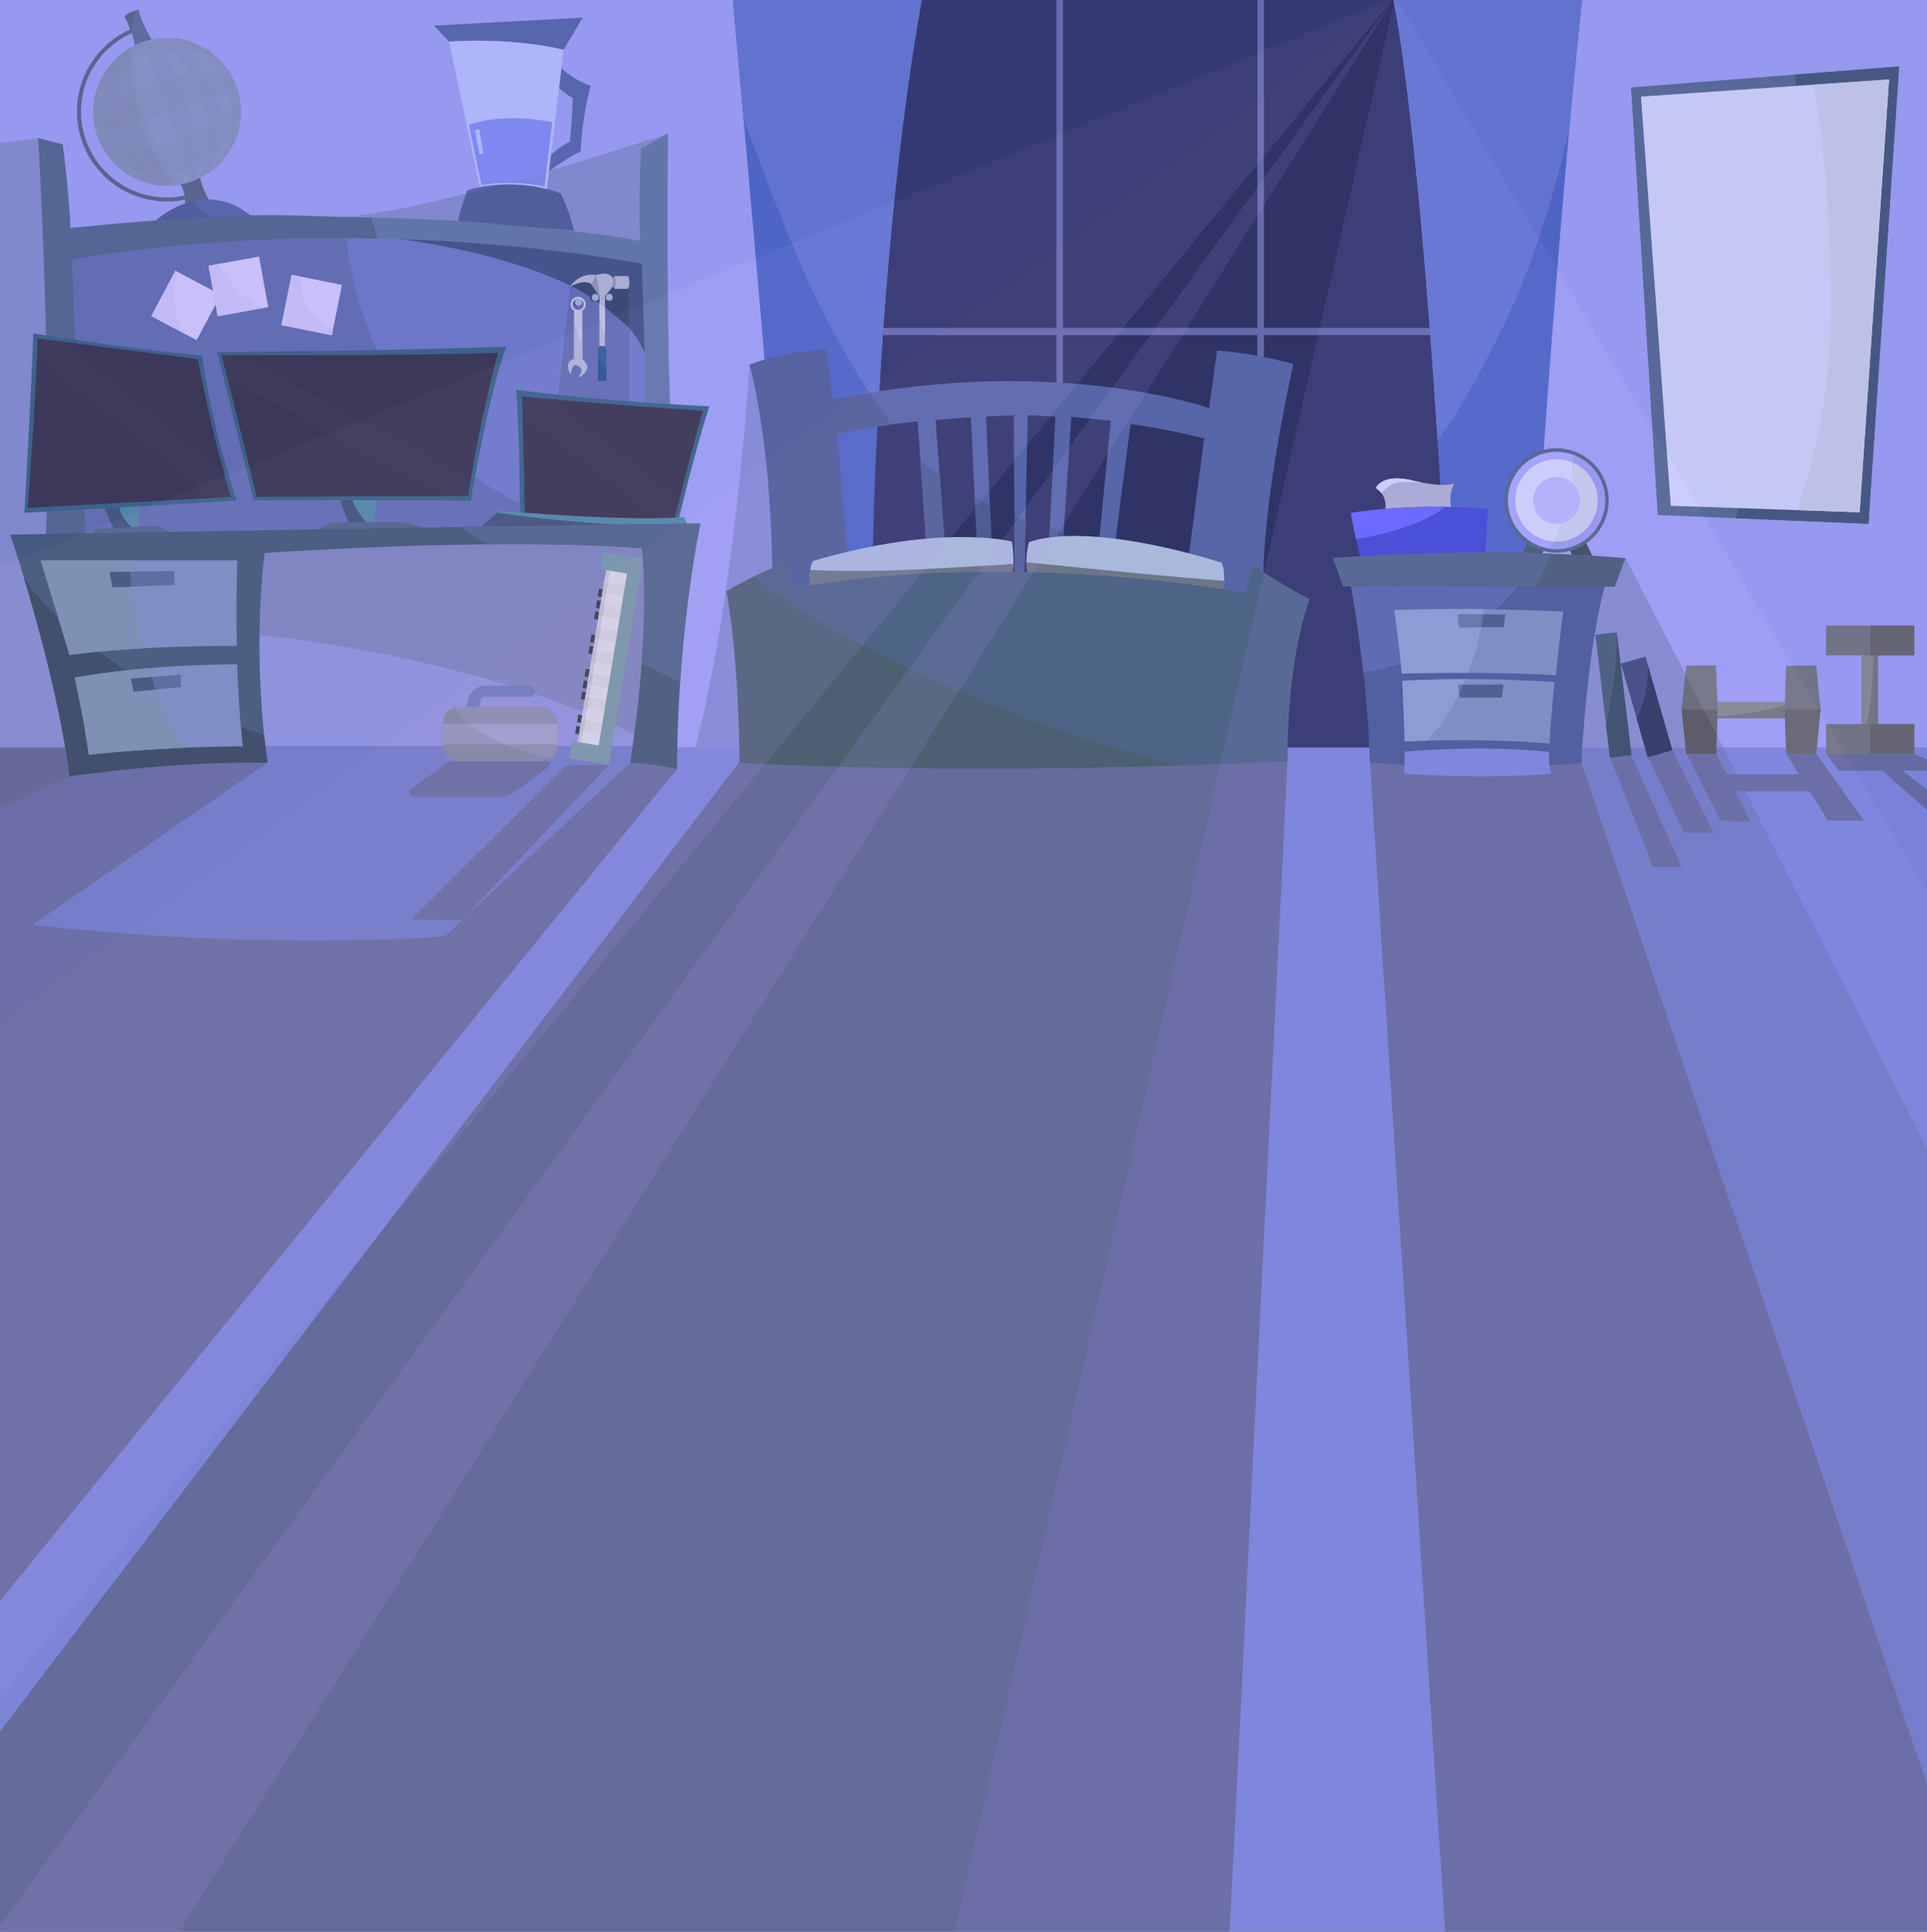 <svg xmlns="http://www.w3.org/2000/svg" viewBox="6 11 1918 1923">
    <g id="Background">
        <rect x="6.558" y="6.722" width="1924" height="1930" style="fill:#2f3366"/>
        <rect x="1057.544" y="2.158" width="6.475" height="407.938" style="fill:#656aa8"/>
        <rect x="1257.556" width="6.475" height="407.938" style="fill:#656aa8"/>
        <rect x="876.239" y="337.43" width="581.329" height="7.195" style="fill:#656aa8"/>
        <rect x="5.496" y="6.488" width="824" height="800" style="fill:#9ca0f2"/>
        <rect x="1494.558" y="6.722" width="436" height="800" style="fill:#9ca0f2"/>
        <path d="M727.396-3.828s37.64,411.612,60.71,712.732l78.923-149.346s3.643-308.406,49.782-563.386Z"
              transform="translate(7.558 9.722)" style="fill:#4b65c4"/>
        <path d="M1384.275-3.828s29.141,120.205,54.639,609.526l88.636-48.568s21.856-341.189,46.139-560.958Z"
              transform="translate(7.558 9.722)" style="fill:#4b65c4"/>
        <path d="M872.692,406.815C878.79,294.338,891.31,137.095,916.81-3.828H727.396s4.346,47.527,10.99,122.097c0,0,43.795,121.62,72.544,180.224A1083.533,1083.533,0,0,0,872.692,406.815Z"
              transform="translate(7.558 9.722)" style="fill:#6175ce"/>
        <path d="M1429.245,439.018C1406.586,88.204,1384.275-3.828,1384.275-3.828h189.414c-4.482,40.559-8.881,85.254-13.075,131.176,0,0-21.674,107.682-64.913,196.63S1429.245,439.018,1429.245,439.018Z"
              transform="translate(7.558 9.722)" style="fill:#6175ce"/>
        <polygon points="1721.362 755.433 1623.967 566.653 1581.354 590.702 1557.727 813.047 1721.362 755.433"
                 style="fill:#858dcc"/>
        <path d="M744.58,364.646s-14.825,245.231-59.3,399.658L805.733,755.038,787.202,370.205Z"
              transform="translate(7.558 9.722)" style="fill:#848ad3"/>
        <path d="M663.31,134.166S435.302,211.586,336.178,217.627l313.035,32.668Z"
              transform="translate(7.558 9.722)" style="fill:#858dcc"/>
        <polygon points="258.368 555.336 256.815 772.747 644.273 783.618 673.779 542.912 258.368 555.336"
                 style="fill:#8d92d8"/>
        <path d="M244.82,632.43s220.932,16.026,397.792,106.459L663.79,535.701l-419.541,3.434Z"
              transform="translate(7.558 9.722)" style="fill:#7d83ba"/>
        <polygon points="44.058 148.472 4.582 153.463 4.582 785.316 209.48 756.191 44.058 148.472"
                 style="fill:#858dcc"/>
        <rect x="5.116" y="755.121" width="1926.955" height="1185.162" style="fill:#7c85d8"/>
        <polygon
                points="0 1742.473 760.55 744.89 1277.265 743.588 1287.532 768.615 1229.778 1937.174 3.465 1936.533 0 1742.473"
                style="fill:#656b9b"/>
        <polygon points="1721.362 755.433 1560.262 755.433 1934.511 1839.966 1934.511 1174.866 1721.362 755.433"
                 style="fill:#707ac4"/>
        <path d="M1361.953,760.147l3.458-10.374,26.801-.432,4.157,13.439v8.812s76.367,5.741,145.657,0l-1.602-8.812,2.136-13.084,27.903.534,2.003,10.547,352.783,1042.919-.737,126.866-487.442-1.983Z"
              transform="translate(7.558 9.722)" style="fill:#656b9b"/>
        <polygon points="668.084 753.642 222.389 753.642 17.921 920.777 44.341 977.638 478.549 995.443 668.084 753.642"
                 style="fill:#707ac4"/>
        <polygon points="5.116 755.121 179.491 755.121 4.87 840.115 5.116 755.121" style="fill:#5e658e"/>
        <path d="M93.711,762.48l-96.643,44.723-.338,789.952,675.685-830.37-22.322-19.032-24.453,12.838L441.098,933.442S265.232,948.249,30.696,922.034l234.068-161.507-43.537-14.512Z"
              transform="translate(7.558 9.722)" style="fill:#656b9b"/>
        <polygon points="611.841 772.699 465.879 926.798 415.581 926.305 570.074 772.731 611.841 772.699"
                 style="fill:#656b9b"/>
        <path d="M547.253,751.549l-8.504,7.236s14.758-.493,1.166,9.5c-16.113,11.847-26,19-26,19s-7,7.549-20.5,7.549h-72.5s-25.702.854-10-10.549c8.091-5.876,28.5-20.61,28.5-20.61s5-5.39,15.75-4.89l8.309-5.872Z"
              transform="translate(7.558 9.722)" style="fill:#656b9b"/>
        <polygon
                points="1621.326 754.982 1628.993 761.538 1679.763 874.008 1651.473 874.008 1608.353 764.318 1609.533 756.074 1621.326 754.982"
                style="fill:#656b9b"/>
        <polygon
                points="1646.749 757.397 1645.913 764.318 1682.473 840.008 1711.303 840.008 1670.493 757.758 1662.782 755.128 1646.749 757.397"
                style="fill:#656b9b"/>
        <polygon
                points="1930.503 822.148 1930.503 823.148 1879.603 778.228 1836.183 778.228 1823.513 761.538 1911.303 761.538 1930.503 770.028 1930.503 778.008 1899.473 778.008 1930.503 802.248 1930.503 822.148"
                style="fill:#656b9b"/>
        <polygon
                points="1733.123 798.868 1748.473 829.008 1718.473 828.008 1684.473 761.008 1714.113 761.538 1724.473 781.888 1796.543 781.848 1783.473 761.008 1813.473 761.008 1861.473 828.008 1825.473 828.008 1807.203 798.868 1733.123 798.868"
                style="fill:#656b9b"/>
        <path d="M1255.889,575.99s-1.133-70.237,29.832-212.221a390.095,390.095,0,0,0-75.901-13.594l-7.93,57.398s-154.068-54.377-374.597-8.308L820.495,348.664s-44.965,2.51-75.915,15.982c0,0,24.182,81.444,22.671,236.645l79.3-12.084-4.909-38.517-9.818-117.062s32.098-8.308,80.055-12.839l8.308,120.838,18.503-1.133-9.063-121.215,35.118-2.643,6.042,124.614,14.727,2.643L979.85,415.88l27.566-1.133,1.133,160.11,9.44.378,3.399-160.488,27.566,1.133-6.42,126.502,13.972-2.266,8.308-123.859,39.272,3.776L1092.002,543.515l15.86,1.888,15.86-121.971a685.307,685.307,0,0,1,73.258,14.349s-9.818,74.768-18.126,138.586l47.958,38.139Z"
              transform="translate(7.558 9.722)" style="fill:#5666a8"/>
        <polygon points="1050.858 537.019 1050.092 552.105 1064.064 549.839 1064.676 540.723 1050.858 537.019"
                 style="fill:#4d5d93"/>
        <polygon points="1015.684 524.82 1016.107 584.58 1025.547 584.957 1026.73 529.114 1015.684 524.82"
                 style="fill:#4d5d93"/>
        <polygon points="976.152 505.737 978.345 550.972 993.072 553.615 991.31 513.802 976.152 505.737"
                 style="fill:#4d5d93"/>
        <polygon points="922.147 469.934 927.744 551.349 946.247 550.216 941.299 484.038 922.147 469.934"
                 style="fill:#4d5d93"/>
        <path d="M864.19,392.362q-18.112,2.994-36.898,6.903L820.495,348.664s-44.965,2.51-75.915,15.982c0,0,24.182,81.444,22.671,236.645l79.3-12.084-4.909-38.517-9.818-117.062s20.707-5.359,53.707-9.817"
              transform="translate(7.558 9.722)" style="fill:#4d5d93"/>
        <path d="M807.594,559.751s-4.924,7.842-2.189,23.891c0,0,99.578,4.924,200.433-11.855,0,0,3.1-9.119-.182-31.369C1005.656,540.419,936.17,521.999,807.594,559.751Z"
              transform="translate(7.558 9.722)" style="fill:#a9b8db"/>
        <path d="M1022.617,540.966s-4.924,17.508-.912,31.004c0,0,85.717,21.156,193.685,15.684a46.697,46.697,0,0,0-.73-26.08S1087.178,519.446,1022.617,540.966Z"
              transform="translate(7.558 9.722)" style="fill:#a9b8db"/>
        <path d="M1007.082,562.668a36.903,36.903,0,0,1-1.244,9.12c-100.855,16.779-200.433,11.855-200.433,11.855a49.736,49.736,0,0,1-.467-14.944s46.064,2.411,107.335-.598C974.409,565.049,1007.082,562.668,1007.082,562.668Z"
              transform="translate(7.558 9.722)" style="fill:#6c7687"/>
        <path d="M1216.763,579.444a39.935,39.935,0,0,1-1.373,8.21c-107.968,5.471-193.685-15.684-193.685-15.684a42.029,42.029,0,0,1-1.562-11.019s37.312,3.944,98.788,9.924S1216.763,579.444,1216.763,579.444Z"
              transform="translate(7.558 9.722)" style="fill:#6c7687"/>
        <path d="M721.354,589.92s12.252,58.989,13.159,170.614c0,0,225.15,14.415,545.462-1.641,0,0-2.312-91.833,21.738-161.259a458.413,458.413,0,0,1-55.812-33.578l-7.714,27.679S1009.945,547.721,788.51,586.744l-8.621-24.957A380.454,380.454,0,0,0,721.354,589.92Z"
              transform="translate(7.558 9.722)" style="fill:#4c6072"/>
        <path d="M1176.693,763.185c33.128-1.094,67.614-2.504,103.281-4.292,0,0-2.312-91.833,21.738-161.259a458.413,458.413,0,0,1-55.812-33.578l-7.714,27.679S1009.945,547.721,788.51,586.744l-8.621-24.957s-13.726,4.991-31.462,13.565c0,0,51.261,46.13,193.023,108.572S1176.693,763.185,1176.693,763.185Z"
              transform="translate(7.558 9.722)" style="fill:#4e6487"/>
        <path d="M1396.591,749.643s73.17-7.245,143.683.241l.151,12.895a291.612,291.612,0,0,0,32.042-2.003s4.996-107.969,23.107-175.343l-20.526-14.731-219.509,5.071-12.316,8.935s15.969,87.417,18.73,175.438c0,0,20.215,1.755,34.416,2.632Z"
              transform="translate(7.558 9.722)" style="fill:#475893"/>
        <path d="M1377.204,508.55s2.953-13.783-9.423-21.377c0,0,6.048-15.048,36.426-7.595s41.629,3.235,41.629,3.235a33.948,33.948,0,0,0-3.094,22.924c2.813,13.079-46.411,10.126-46.411,10.126Z"
              transform="translate(7.558 9.722)" style="fill:#acb0d1"/>
        <path d="M1355.363,670.868c-5.465-49.619-12.14-86.158-12.14-86.158l12.316-8.935,163.383-3.775s-19.622,32.472-66.148,62.278C1405.855,664.334,1355.363,670.868,1355.363,670.868Z"
              transform="translate(7.558 9.722)" style="fill:#5666a8"/>
        <path d="M1414.718,481.857c-3.215-.598-6.713-1.347-10.511-2.279-30.378-7.454-36.426,7.595-36.426,7.595a20.44,20.44,0,0,1,5.806,5.238s7.427-10.555,18.044-11.045A218.816,218.816,0,0,1,1414.718,481.857Z"
              transform="translate(7.558 9.722)" style="fill:#d2d5f9"/>
        <path d="M1343.364,511.79c-.495.074,1.942,15.396,9.293,45.495l124.14-2.774,2.635-46.604S1415.629,500.971,1343.364,511.79Z"
              transform="translate(7.558 9.722)" style="fill:#4047d3"/>
        <path d="M1325.092,556.79s149.315-12.416,291.317.141l-10.825,28.486-270.334-.462Z"
              transform="translate(7.558 9.722)" style="fill:#465972"/>
        <path d="M1436.537,505.764a591.081,591.081,0,0,0-93.173,6.026c-.373.056.923,8.795,4.741,26.016,0,0,21.599-2.445,50.111-12.179C1426.841,515.855,1436.537,505.764,1436.537,505.764Z"
              transform="translate(7.558 9.722)" style="fill:#66f"/>
        <path d="M1526.749,585.282l-191.499-.327-10.158-28.165a2061.946,2061.946,0,0,1,217.76-4.328s-1.253,3.626-7.618,16.531S1526.749,585.282,1526.749,585.282Z"
              transform="translate(7.558 9.722)" style="fill:#4e6487"/>
        <path d="M1386.331,608.725s4.492,31.231,7.273,63.103c0,0,85.992-2.353,153.587,1.711,0,0,2.567-30.803,7.273-63.531C1554.464,610.008,1471.895,605.73,1386.331,608.725Z"
              transform="translate(7.558 9.722)" style="fill:#7a8ebc"/>
        <path d="M1394.246,679.101s1.497,35.295,2.353,60.323c0,0,77.649-3.85,144.175,2.139,0,0,1.497-30.161,5.134-61.178A1224.005,1224.005,0,0,0,1394.246,679.101Z"
              transform="translate(7.558 9.722)" style="fill:#7a8ebc"/>
        <path d="M1459.626,671.164c-37.297-.121-66.022.665-66.022.665-2.781-31.873-7.273-63.103-7.273-63.103,31.279-1.095,62.158-1.218,88.75-.933,0,0-2.753,20.769-6.141,34.424A283.41,283.41,0,0,1,1459.626,671.164Z"
              transform="translate(7.558 9.722)" style="fill:#8b9ed1"/>
        <path d="M1418.772,738.658c-13.719.347-22.173.766-22.173.766-.856-25.027-2.353-60.323-2.353-60.323,22.436-1.205,43.748-1.671,62.926-1.708a240.034,240.034,0,0,1-15.521,31.447C1432.602,723.847,1418.772,738.658,1418.772,738.658Z"
              transform="translate(7.558 9.722)" style="fill:#8b9ed1"/>
        <polygon points="1457.507 692.675 1502.457 692.464 1500.975 705.447 1458.848 705.659 1457.507 692.675"
                 style="fill:#475b84"/>
        <polygon points="1456.999 622.639 1504.255 622.639 1502.922 635.241 1458.453 635.725 1456.999 622.639"
                 style="fill:#475b84"/>
        <path d="M1472.576,625.767l-21.68.236-1.454-13.086h25.231s-.123,1.012-.945,6.56S1472.576,625.767,1472.576,625.767Z"
              transform="translate(7.558 9.722)" style="fill:#6277a5"/>
        <path d="M1450.792,691.639l-.89-8.615,4.943-.023S1453.583,686.263,1450.792,691.639Z"
              transform="translate(7.558 9.722)" style="fill:#6277a5"/>
        <polygon points="63.085 254.609 341.003 233.869 656.771 260.018 665.736 543.787 69.603 559.194 63.085 254.609"
                 style="fill:#6d79c6"/>
        <path d="M342.075,229.677S357.057,505.892,629.526,533.982l-568.347,9.363L58.838,246.063Z"
              transform="translate(7.558 9.722)" style="fill:#626eaf"/>
        <path d="M378.985,237.13s244.776,23.312,265.021,129.136l2.761-112.266L386.654,230.995Z"
              transform="translate(7.558 9.722)" style="fill:#415282"/>
        <polygon points="573.828 295.381 560.833 410.417 632.79 416.674 632.309 292.012 591.878 288.161 573.828 295.381"
                 style="fill:#616eaf"/>
        <path d="M624.927,327.96l-.176-45.67L584.32,278.439l-18.05,7.22S592.242,297.286,624.927,327.96Z"
              transform="translate(7.558 9.722)" style="fill:#384568"/>
        <path d="M36.5,138.749s13.75,228.453,7.625,401.042l39.529-7.238S74.19,392.256,70.292,259.752c0,0,251.09-50.663,566.761,3.897,0,0,6.124,127.493,3.897,269.462l36.188-1.113s-17.08-15.113-13.829-397.831l-26.813,14.794s-2.679,43.142-1.009,92.135c0,0-231.713-45.567-566.866-10.295,0,0-.557-27.28-7.794-85.738Z"
              transform="translate(7.558 9.722)" style="fill:#6277a5"/>
        <path d="M367.948,217.92c-87.489-1.203-106.315-8.574-299.35,10.295,0,0-.533-24.694-7.77-83.152l-24.328-6.314s13.75,228.453,7.625,401.042l39.529-7.238S74.19,392.256,70.292,259.752c0,0,122.492-24.716,303.925-21.031"
              transform="translate(7.558 9.722)" style="fill:#53668c"/>
        <polygon points="1629.413 98.028 1655.965 523.738 1865.774 532.444 1896.244 77.134 1629.413 98.028"
                 style="fill:#566890"/>
        <path d="M1725.96,517.234l132.256,5.488L1888.686,67.412l-103.862,8.133s5.178,41.381-11.597,206.516C1760.409,408.232,1725.96,517.234,1725.96,517.234Z"
              transform="translate(7.558 9.722)" style="fill:#435577"/>
        <polygon points="1639.299 107.16 1886.23 90.102 1856.988 521.013 1668.947 514.515 1639.299 107.16"
                 style="fill:#d2d5f9"/>
        <path d="M1786.541,509.118l62.889,2.173L1878.672,80.38l-75.23,5.197s14.32,63.407,17.356,199.615S1786.541,509.118,1786.541,509.118Z"
              transform="translate(7.558 9.722)" style="fill:#cacdea"/>
        <polygon points="108.96 515.148 119.562 538.201 138.671 537.215 123.137 512.805 108.96 515.148"
                 style="fill:#415475"/>
        <polygon points="343.689 507.011 353.305 532.654 371.551 532.407 356.017 506.641 343.689 507.011"
                 style="fill:#415475"/>
        <path d="M135.008,526.382l3.27-22.373-20.663,1.858s-2.067,7.574,13.497,21.625Z"
              transform="translate(7.558 9.722)" style="fill:#4f89a3"/>
        <path d="M349.591,498.286s-.52,6.838,13.974,23.636l7.135-.743,3.419-23.116Z"
              transform="translate(7.558 9.722)" style="fill:#4f89a3"/>
        <path d="M22.694,511.782l211.501-12.123S211.755,437.241,199.375,355.478c0,0-67.577-6.448-167.653-22.182C31.722,333.296,28.111,418.928,22.694,511.782Z"
              transform="translate(7.558 9.722)" style="fill:#376282"/>
        <path d="M214.592,351.609,250.96,499.402s144.697-.774,216.143.516c0,0,15.992-99.56,35.078-153.467C502.181,346.451,368.059,351.093,214.592,351.609Z"
              transform="translate(7.558 9.722)" style="fill:#376282"/>
        <path d="M512.241,389.267s3.869,49.264,3.611,125.353l157.336,6.964s14.96-64.482,31.209-115.809C704.397,405.774,598.904,401.131,512.241,389.267Z"
              transform="translate(7.558 9.722)" style="fill:#376282"/>
        <polygon points="96.085 543.214 101.951 537.347 164.913 534.485 176.217 542.069 96.085 543.214"
                 style="fill:#4e6487"/>
        <polygon points="334.766 531.48 316.45 540.495 434.932 538.062 406.027 530.335 334.766 531.48"
                 style="fill:#4e6487"/>
        <path d="M35.91,338.146,195.272,358.966s14.137,76.596,33.158,137L26.143,506.761S34.111,404.718,35.91,338.146Z"
              transform="translate(7.558 9.722)" style="fill:#39354c"/>
        <path d="M218.928,354.681s148.264,1.644,275.159-1.972a1269.363,1269.363,0,0,0-29.587,142.346l-210.725.657S235.365,417.143,218.928,354.681Z"
              transform="translate(7.558 9.722)" style="fill:#39354c"/>
        <path d="M518.085,396.103s2.301,66.406,2.63,116.704c0,0,85.145,11.506,149.25,5.26,0,0,12.492-53.585,27.943-107.828C697.908,410.239,608.161,404.65,518.085,396.103Z"
              transform="translate(7.558 9.722)" style="fill:#39354c"/>
        <path d="M35.231,358.237c-2.581,65.183-9.089,148.524-9.089,148.524L211.173,496.887Z"
              transform="translate(7.558 9.722)" style="fill:#363249"/>
        <path d="M221.119,471.218C205.898,416.538,195.272,358.966,195.272,358.966L59.713,341.256Z"
              transform="translate(7.558 9.722)" style="fill:#363249"/>
        <path d="M445.377,495.115l-191.602.598S239.534,434.937,224.92,377.797Z"
              transform="translate(7.558 9.722)" style="fill:#363249"/>
        <path d="M466.512,482.026a1260.739,1260.739,0,0,1,27.574-129.317c-98.565,2.809-210.022,2.444-254.877,2.141Z"
              transform="translate(7.558 9.722)" style="fill:#363249"/>
        <path d="M542.186,398.324C623.499,405.606,697.908,410.239,697.908,410.239c-10.468,36.749-19.578,73.197-24.365,92.883Z"
              transform="translate(7.558 9.722)" style="fill:#363249"/>
        <path d="M518.588,411.722c.697,22.67,1.896,65.834,2.127,101.086,0,0,76.107,10.285,138.586,6.128Z"
              transform="translate(7.558 9.722)" style="fill:#363249"/>
        <path d="M495.546,509.737l-20.937,18.566,209.959-.988L679.038,515.86S640.325,521.588,495.546,509.737Z"
              transform="translate(7.558 9.722)" style="fill:#4f89a3"/>
        <path d="M676.577,527.354l-201.967.95,18.921-16.779s37.042,6.533,107.743,11.441S676.577,527.354,676.577,527.354Z"
              transform="translate(7.558 9.722)" style="fill:#415475"/>
        <path d="M8.683,533.536S53.144,663.78,67.79,774.148c0,0,99.983-15.212,196.974-13.621,0,0-15.992-98.838-2.915-208.683,0,0,233.289-16.215,375.564-4.708,0,0,9.933,73.838-11.772,213.455a259.122,259.122,0,0,1,46.774,6.195s-1.526-119.743,23.058-244.234C695.473,522.552,670.366,522.029,8.683,533.536Z"
              transform="translate(7.558 9.722)" style="fill:#425772"/>
        <path d="M675.39,680.761c2.936-44.155,8.721-100.675,20.083-158.209,0,0-12.022-.25-238.674,3.408l25.977,17.213c53.769-.57,108.904.264,154.636,3.963,0,0,5.277,39.225-.266,114.554Z"
              transform="translate(7.558 9.722)" style="fill:#4e6487"/>
        <path d="M260.862,732.405s-73.771-19.021-147.028-70.172-91.656-86.141-91.656-86.141c14.323,47.446,36.167,126.884,45.612,198.057,0,0,99.983-15.212,196.974-13.621,0,0-1.629-10.067-3.422-27.347"
              transform="translate(7.558 9.722)" style="fill:#35475b"/>
        <path d="M39.029,559.131H234.649s-1.349,25.363-.54,85.263c0,0-90.39-1.349-166.48,8.904Z"
              transform="translate(7.558 9.722)" style="fill:#7a8ebc"/>
        <path d="M73.154,675.83c-.992.174,7.542,31.844,13.687,76.817,0,0,64.806-7.821,153.356-8.38,0,0-4.469-35.755-5.587-81.566C234.61,662.701,154.161,661.584,73.154,675.83Z"
              transform="translate(7.558 9.722)" style="fill:#7a8ebc"/>
        <path d="M141.073,646.627c-23.689,1.331-49.287,3.416-73.444,6.672l-28.601-94.168H127.063s.112,17.884,4.932,46.653S141.073,646.627,141.073,646.627Z"
              transform="translate(7.558 9.722)" style="fill:#7990aa"/>
        <path d="M181.898,745.683c-57.279,2.405-95.057,6.965-95.057,6.965-6.145-44.973-14.679-76.643-13.687-76.817,25.474-4.48,50.892-7.44,73.771-9.394,0,0,3.732,17.57,15.24,44.162S181.898,745.683,181.898,745.683Z"
              transform="translate(7.558 9.722)" style="fill:#7990aa"/>
        <polygon points="115.167 580.473 179.652 579.395 179.652 593.246 117.937 595.709 115.167 580.473"
                 style="fill:#556993"/>
        <polygon points="136.405 686.664 185.961 682.509 186.115 694.975 138.868 699.592 136.405 686.664"
                 style="fill:#556993"/>
        <path d="M153.246,687.726l-21.936,2.144-2.462-12.928,20.426-1.713s.621,2.376,1.686,6.035A59.643,59.643,0,0,0,153.246,687.726Z"
              transform="translate(7.558 9.722)" style="fill:#415475"/>
        <path d="M129.058,585.241l-18.678.745-2.77-15.236,20.006-.334s.269,3.921.635,7.733S129.058,585.241,129.058,585.241Z"
              transform="translate(7.558 9.722)" style="fill:#415475"/>
        <rect x="158.06" y="279.79" width="51.091" height="51.091"
              transform="translate(171.958 -40.712) rotate(27.929)" style="fill:#d6ccff"/>
        <rect x="210.167" y="260.868" width="51.091" height="51.091"
              transform="translate(-39.687 56.285) rotate(-10.26)" style="fill:#d6ccff"/>
        <rect x="283.146" y="279.385" width="51.091" height="51.091"
              transform="translate(73.611 -45.069) rotate(11.351)" style="fill:#d6ccff"/>
        <path d="M180.619,332.666l-31.549-16.725,23.93-45.14,1.525.808s-2.169,8.923-2.169,28.547S180.619,332.666,180.619,332.666Z"
              transform="translate(7.558 9.722)" style="fill:#cdc5f9"/>
        <path d="M260.686,307.855l-45.561,8.247-9.1-50.274,10.287-1.862s3.047,8.526,16.832,24.417S260.686,307.855,260.686,307.855Z"
              transform="translate(7.558 9.722)" style="fill:#cdc5f9"/>
        <path d="M329.973,328.712l-1.263,6.292-50.092-10.056,10.056-50.092,10.619,2.132a39.727,39.727,0,0,0,4.403,29.678C312.597,321.791,329.973,328.712,329.973,328.712Z"
              transform="translate(7.558 9.722)" style="fill:#cdc5f9"/>
        <path d="M572.179,299.347s-3.244,1.567-2.368,4.67c.699,2.479,4.497,1.844,4.497,1.844a4.114,4.114,0,0,0,2.248-1.214c.72-.944-1.124-4.992-1.124-4.992Z"
              transform="translate(7.558 9.722)" style="fill:#3f4356"/>
        <path d="M589.597,294.125s-3.283.495-3.642,3.642a3.373,3.373,0,0,0,2.774,3.725,5.199,5.199,0,0,0,4.421-1.296c1.889-1.844-2.024-5.441-2.024-5.441Z"
              transform="translate(7.558 9.722)" style="fill:#3f4356"/>
        <path d="M602.968,294.234s-3.727,1.616-2.354,4.747c1.777,4.05,5.763,1.328,5.763,1.328Z"
              transform="translate(7.558 9.722)" style="fill:#3f4356"/>
        <circle cx="581.695" cy="311.955" r="3.503" style="fill:#a5aedb"/>
        <circle cx="598.519" cy="307.089" r="3.503" style="fill:#a5aedb"/>
        <circle cx="612.374" cy="306.897" r="3.503" style="fill:#a5aedb"/>
    </g>
    <g id="Books">
        <rect x="1593.555" y="631.476" width="21.501" height="123.16"
              transform="translate(-63.002 203.833) rotate(-6.775)" style="fill:#445b75"/>
        <polygon points="1619.323 671.578 1643.753 664.568 1670.493 757.818 1646.063 764.818 1619.323 671.578"
                 style="fill:#3f497a"/>
        <path d="M1597.044,723.062l3.851,32.414,21.35-2.54-14.138-119.002A487.895,487.895,0,0,1,1597.044,723.062Z"
              transform="translate(7.558 9.722)" style="fill:#364b60"/>
        <path d="M1627.484,716.667l11.021,38.429,24.43-7-24.405-85.106S1640.483,689.827,1627.484,716.667Z"
              transform="translate(7.558 9.722)" style="fill:#2b355b"/>
    </g>
    <g id="Dumbbells">
        <rect x="1709.595" y="709.585" width="76.314" height="16.494" style="fill:#888a8c"/>
        <rect x="1858.703" y="661.862" width="16.494" height="74.334" style="fill:#888a8c"/>
        <path d="M1855.054,726.474h12.585V652.14h-4.449s.141,11.592-1.844,37.167S1855.054,726.474,1855.054,726.474Z"
              transform="translate(7.558 9.722)" style="fill:#72767c"/>
        <path d="M1778.35,702.246v14.111h-76.314v-1.188S1754.105,711.532,1778.35,702.246Z"
              transform="translate(7.558 9.722)" style="fill:#72767c"/>
        <polygon
                points="1684.331 673.727 1713.981 673.417 1715.634 717.634 1714.188 761.438 1684.331 761.335 1679.785 717.221 1684.331 673.727"
                style="fill:#72767c"/>
        <polygon
                points="1782.373 717.324 1783.923 761.232 1813.677 761.541 1818.016 717.221 1813.78 673.52 1783.716 673.727 1782.373 717.324"
                style="fill:#72767c"/>
        <rect x="1823.5" y="633.736" width="87.827" height="29.68" style="fill:#72767c"/>
        <polygon points="1679.785 717.221 1684.331 761.335 1714.188 761.438 1715.634 717.634 1679.785 717.221"
                 style="fill:#656566"/>
        <rect x="1823.5" y="731.951" width="87.827" height="29.68" style="fill:#72767c"/>
        <polygon points="1782.373 717.324 1783.923 761.232 1813.677 761.541 1818.016 717.221 1782.373 717.324"
                 style="fill:#656566"/>
        <rect x="1867.34" y="633.736" width="43.987" height="29.68" style="fill:#656566"/>
        <rect x="1867.34" y="731.951" width="43.987" height="29.68" style="fill:#656566"/>
        <path d="M1707.15,733.083" transform="translate(7.558 9.722)" style="fill:#7c7572"/>
        <polygon points="1701.716 717.491 1683.546 682.086 1679.785 717.221 1701.716 717.491" style="fill:#646970"/>
        <polyline points="1701.716 717.474 1679.785 717.221 1684.331 761.335 1714.188 761.438 1714.803 742.805"
                  style="fill:#555556"/>
    </g>
    <g id="Mini_Piano" data-name="Mini Piano">
        <rect x="571.458" y="724.404" width="5.154" height="7.797"
              transform="translate(133.553 -73.887) rotate(9.353)" style="fill:#323d49"/>
        <rect x="573.342" y="712.965" width="5.154" height="7.797"
              transform="translate(131.719 -74.345) rotate(9.353)" style="fill:#323d49"/>
        <rect x="577.121" y="690.019" width="5.154" height="7.797"
              transform="translate(128.04 -75.265) rotate(9.353)" style="fill:#323d49"/>
        <rect x="578.945" y="678.948" width="5.154" height="7.797"
              transform="translate(126.265 -75.708) rotate(9.353)" style="fill:#323d49"/>
        <rect x="580.829" y="667.508" width="5.154" height="7.797"
              transform="translate(124.431 -76.166) rotate(9.353)" style="fill:#323d49"/>
        <rect x="584.604" y="644.591" width="5.154" height="7.797"
              transform="translate(120.757 -77.085) rotate(9.353)" style="fill:#323d49"/>
        <rect x="586.488" y="633.151" width="5.154" height="7.797"
              transform="translate(118.923 -77.543) rotate(9.353)" style="fill:#323d49"/>
        <rect x="590.267" y="610.205" width="5.154" height="7.797"
              transform="translate(115.244 -78.462) rotate(9.353)" style="fill:#323d49"/>
        <rect x="592.091" y="599.134" width="5.154" height="7.797"
              transform="translate(113.469 -78.906) rotate(9.353)" style="fill:#323d49"/>
        <rect x="593.975" y="587.695" width="5.154" height="7.797"
              transform="translate(111.635 -79.364) rotate(9.353)" style="fill:#323d49"/>
        <rect x="574.699" y="724.583" width="24.31" height="19.906"
              transform="translate(134.737 -75.888) rotate(9.353)" style="fill:#d7d6e5"/>
        <rect x="578.138" y="703.709" width="24.31" height="19.906"
              transform="translate(131.39 -76.724) rotate(9.353)" style="fill:#d7d6e5"/>
        <rect x="581.938" y="680.637" width="24.31" height="19.906"
              transform="translate(127.691 -77.648) rotate(9.353)" style="fill:#d7d6e5"/>
        <rect x="585.693" y="657.84" width="24.31" height="19.906"
              transform="translate(124.036 -78.562) rotate(9.353)" style="fill:#d7d6e5"/>
        <rect x="589.583" y="634.219" width="24.31" height="19.906"
              transform="translate(120.249 -79.508) rotate(9.353)" style="fill:#d7d6e5"/>
        <rect x="593.157" y="612.521" width="24.31" height="19.906"
              transform="translate(116.77 -80.377) rotate(9.353)" style="fill:#d7d6e5"/>
        <rect x="597.002" y="589.175" width="24.31" height="19.906"
              transform="translate(113.027 -81.313) rotate(9.353)" style="fill:#d7d6e5"/>
        <rect x="600.576" y="567.477" width="24.31" height="19.906"
              transform="translate(109.548 -82.182) rotate(9.353)" style="fill:#d7d6e5"/>
        <rect x="576.284" y="719.189" width="24.31" height="11.452"
              transform="translate(133.194 -76.273) rotate(9.353)" style="fill:#d1d1db"/>
        <rect x="580.046" y="696.347" width="24.31" height="11.452"
              transform="translate(129.532 -77.188) rotate(9.353)" style="fill:#d1d1db"/>
        <rect x="583.744" y="673.53" width="24.31" height="11.452"
              transform="translate(125.873 -78.092) rotate(9.353)" style="fill:#d1d1db"/>
        <rect x="587.498" y="650.734" width="24.31" height="11.452"
              transform="translate(122.218 -79.006) rotate(9.353)" style="fill:#d1d1db"/>
        <rect x="591.243" y="627.997" width="24.31" height="11.452"
              transform="translate(118.573 -79.917) rotate(9.353)" style="fill:#d1d1db"/>
        <rect x="595.027" y="605.024" width="24.31" height="11.452"
              transform="translate(114.889 -80.837) rotate(9.353)" style="fill:#d1d1db"/>
        <rect x="598.772" y="582.287" width="24.31" height="11.452"
              transform="translate(111.244 -81.748) rotate(9.353)" style="fill:#d1d1db"/>
        <rect x="574.785" y="722.913" width="3.852" height="19.906"
              transform="translate(134.33 -74.261) rotate(9.353)" style="fill:#c4c3d8"/>
        <rect x="578.224" y="702.038" width="3.852" height="19.906"
              transform="translate(130.984 -75.098) rotate(9.353)" style="fill:#c4c3d8"/>
        <rect x="582.024" y="678.967" width="3.852" height="19.906"
              transform="translate(127.284 -76.022) rotate(9.353)" style="fill:#c4c3d8"/>
        <rect x="585.779" y="656.17" width="3.852" height="19.906"
              transform="translate(123.629 -76.935) rotate(9.353)" style="fill:#c4c3d8"/>
        <rect x="589.669" y="632.549" width="3.852" height="19.906"
              transform="translate(119.842 -77.882) rotate(9.353)" style="fill:#c4c3d8"/>
        <rect x="593.243" y="610.85" width="3.852" height="19.906"
              transform="translate(116.363 -78.751) rotate(9.353)" style="fill:#c4c3d8"/>
        <rect x="597.088" y="587.504" width="3.852" height="19.906"
              transform="translate(112.62 -79.686) rotate(9.353)" style="fill:#c4c3d8"/>
        <rect x="600.662" y="565.806" width="3.852" height="19.906"
              transform="translate(109.141 -80.556) rotate(9.353)" style="fill:#c4c3d8"/>
        <rect x="576.37" y="717.518" width="3.852" height="11.452"
              transform="translate(132.788 -74.647) rotate(9.353)" style="fill:#bcbdc9"/>
        <rect x="580.132" y="694.676" width="3.852" height="11.452"
              transform="matrix(0.987, 0.163, -0.163, 0.987, 129.125, -75.562)" style="fill:#bcbdc9"/>
        <rect x="583.88" y="671.867" width="3.852" height="11.452"
              transform="matrix(0.987, 0.163, -0.163, 0.987, 125.468, -76.474)" style="fill:#bcbdc9"/>
        <rect x="587.634" y="649.071" width="3.852" height="11.452"
              transform="translate(121.813 -77.388) rotate(9.353)" style="fill:#bcbdc9"/>
        <rect x="591.379" y="626.335" width="3.852" height="11.452"
              transform="translate(118.168 -78.298) rotate(9.353)" style="fill:#bcbdc9"/>
        <rect x="595.163" y="603.361" width="3.852" height="11.452"
              transform="matrix(0.987, 0.163, -0.163, 0.987, 114.485, -79.219)" style="fill:#bcbdc9"/>
        <rect x="598.908" y="580.625" width="3.852" height="11.452"
              transform="matrix(0.987, 0.163, -0.163, 0.987, 110.839, -80.13)" style="fill:#bcbdc9"/>
        <path d="M596.073,567.758" transform="translate(7.558 9.722)" style="fill:#a37679"/>
        <polygon
                points="603.631 577.48 606.359 560.917 645.671 567.392 611.917 772.32 572.606 765.845 575.416 748.784 601.883 753.143 630.058 582.081 603.631 577.48"
                style="fill:#7697a3"/>
    </g>
    <g id="Tools">
        <path d="M610.238,276.146s-.593,2.433-4.984.653l-.475,11.214s4.391-2.433,5.518.831L615.578,282.495Z"
              transform="translate(7.558 9.722)" style="fill:#9497b2"/>
        <path d="M581.42,304.29a7.496,7.496,0,0,1-3.39,6.27v48.23c12.39,11-3.61,18-3.61,18,3-5,3-6,3-7s0-3-5-5-6,9-6,9c-6.9-12.82,3-15,3.39-15V310.56a7.499,7.499,0,1,1,11.61-6.27Zm-2,0a5.5,5.5,0,1,0-5.5,5.5A5.497,5.497,0,0,0,579.42,304.29Z"
              transform="translate(7.558 9.722)" style="fill:#c7c9e2"/>
        <path d="M578.025,344.116v14.67c12.39,11-3.61,18-3.61,18,3-5,3-6,3-7s0-3-5-5-6,9-6,9c-6.9-12.82,3-15,3.39-15v-39.68a60.62,60.62,0,0,0,1.908,9.163C573.29,334.014,578.025,344.116,578.025,344.116Z"
              transform="translate(7.558 9.722)" style="fill:#b4b6d6"/>
        <path d="M595.058,345.804V295.766l-8.051-11.514s-5.281-5.973-21.123,2.337c0,0,8.83-14.284,25.625-11.514,0,0,21.903-7.272,15.929,12.033,0,0-.26,1.905-6.839,8.657v51.51Z"
              transform="translate(7.558 9.722)" style="fill:#b4b6d6"/>
        <path d="M595.058,317.236V303.097l5.541,4.405v24.869S598.972,331.944,595.058,317.236Z"
              transform="translate(7.558 9.722)" style="fill:#c7c9e2"/>
        <path d="M595.058,295.766l-8.051-11.514s2.9-5.271,4.502-9.177C591.509,275.075,594.027,281.908,595.058,295.766Z"
              transform="translate(7.558 9.722)" style="fill:#9497b2"/>
        <path d="M610.238,276.146h13.41s2.803,6.303,0,12.698H610.297S612.849,282.258,610.238,276.146Z"
              transform="translate(7.558 9.722)" style="fill:#b4b6d6"/>
        <polygon
                points="602.616 355.526 608.296 355.526 609.613 360.112 609.613 390.21 601.291 390.21 601.291 360.043 602.616 355.526"
                style="fill:#305b99"/>
        <path d="M602.055,368.914v11.574h-8.322v-26.867a64.235,64.235,0,0,0,3.281,8.021C598.411,364.085,602.055,368.914,602.055,368.914Z"
              transform="translate(7.558 9.722)" style="fill:#275389"/>
    </g>
    <g id="Curling_Stone" data-name="Curling Stone">
        <path d="M480.93,694.806h45.112s4.627.434,4.627-5.35-5.205-5.639-5.205-5.639H480.496s-17.785,1.59-17.351,22.556h12.146S475.87,694.806,480.93,694.806Z"
              transform="translate(7.558 9.722)" style="fill:#6e79ba"/>
        <rect x="447.066" y="714.757" width="113.918" height="54.006" rx="15.887" style="fill:#898ead"/>
        <rect x="447.317" y="731.422" width="113.918" height="20.674" style="fill:#9b9fc6"/>
        <path d="M547.096,755.845a15.817,15.817,0,0,1-9.557,3.195H455.395a15.887,15.887,0,0,1-15.887-15.887V720.921a15.893,15.893,0,0,1,12.313-15.483s2.825,11.836,27.495,26.521C506.064,747.88,547.096,755.845,547.096,755.845Z"
              transform="translate(7.558 9.722)" style="fill:#8085a0"/>
        <path d="M501.469,742.374H439.508V721.7h25.459a136.548,136.548,0,0,0,16.783,11.266A203.776,203.776,0,0,0,501.469,742.374Z"
              transform="translate(7.558 9.722)" style="fill:#9195b7"/>
    </g>
    <g id="Clock">
        <polygon points="1521.764 561.34 1541.253 561.97 1544.233 554.261 1527.997 547.951 1521.764 561.34"
                 style="fill:#40596b"/>
        <polygon points="1568.235 557.764 1570.516 563.155 1590.765 564.191 1583.578 549.056 1568.235 557.764"
                 style="fill:#354b59"/>
        <circle cx="1555.23" cy="509.198" r="51.954" style="fill:#4e6487"/>
        <circle cx="1555.23" cy="509.198" r="48.376" style="fill:#a6a6ff"/>
        <circle cx="1555.23" cy="509.198" r="41.01" style="fill:#d2d5f9"/>
        <circle cx="1555.23" cy="509.198" r="23.337" style="fill:#b7b7f9"/>
        <path d="M1540.702,547.353a48.387,48.387,0,0,0,22.55-93.689,154.726,154.726,0,0,1-2.399,47.66C1555.425,526.168,1540.702,547.353,1540.702,547.353Z"
              transform="translate(7.558 9.722)" style="fill:#9a9aed"/>
        <path d="M1545.063,540.411c.794.046,1.804.074,2.609.074a41.029,41.029,0,0,0,16.245-78.696s.35,21.04-5.162,40.601A324.44,324.44,0,0,1,1545.063,540.411Z"
              transform="translate(7.558 9.722)" style="fill:#cacdea"/>
        <path d="M1552.291,522.356a23.342,23.342,0,0,0,10.452-40.699s-1.362,9.822-3.331,18.046S1552.291,522.356,1552.291,522.356Z"
              transform="translate(7.558 9.722)" style="fill:#b7b7f9"/>
    </g>
    <g id="Blender_Globe_Background" data-name="Blender+Globe Background">
        <polygon points="143.924 20.749 139.545 21.926 133.289 34.363 137.041 44.078 146.597 45.275 143.924 20.749"
                 style="fill:#5e6d99"/>
        <circle cx="171.988" cy="122.573" r="73.354" style="fill:#8a94c4"/>
        <polygon points="189.605 204.978 199.903 204.978 196.867 211.59 192.28 211.59 189.605 204.978"
                 style="fill:#586487"/>
        <polygon points="196.867 211.59 202.683 204.437 213.746 209.586 217.084 227.712 195.329 223.181 196.867 211.59"
                 style="fill:#5666a8"/>
        <polygon points="190.556 213.44 192.549 209.586 196.867 211.59 195.329 218.428 190.556 213.44"
                 style="fill:#4d5d93"/>
        <polygon points="503.754 194.826 480.193 199.204 469.841 203.783 480.655 204.432 503.754 194.826"
                 style="fill:#4d5d93"/>
    </g>
    <g id="Globe">
        <path d="M248.191,216.032l-38.66,1.96a176.795,176.795,0,0,1-20.53-16.04,66.494,66.494,0,0,1,17.19-2.08C219.221,200.022,233.631,204.252,248.191,216.032Z"
              transform="translate(7.558 9.722)" style="fill:#5666a8"/>
        <path d="M227.021,137.942c9.54-14.6,12.9-31.68,7.89-47.69a73.522,73.522,0,0,1-35.36,87.09c-.58.31-1.17.61-1.76.91-.02-.01-.03,0-.04.02a68.612,68.612,0,0,1-7.01,3.04l1.17-.48C209.711,173.452,222.141,157.372,227.021,137.942Z"
              transform="translate(7.558 9.722)" style="fill:#8792c1"/>
        <path d="M234.911,90.252c5.01,16.01,1.65,33.09-7.89,47.69a78.582,78.582,0,0,0,1.66-29.11c5.38-6.82,7.66-13.53,5.97-19.35C234.741,89.742,234.821,89.992,234.911,90.252Z"
              transform="translate(7.558 9.722)" style="fill:#8691bc"/>
        <path d="M234.651,89.482c1.69,5.82-.59,12.53-5.97,19.35a84.59,84.59,0,0,0-3.75-16.39l9.63-3.25C234.591,89.292,234.621,89.382,234.651,89.482Z"
              transform="translate(7.558 9.722)" style="fill:#8792c1"/>
        <path d="M234.511,89.042c.02.05.03.1.05.15l-9.63,3.25a.983.983,0,0,0-.05-.16,85.037,85.037,0,0,0-7.1-15.66c8.57,2.2,14.53,6.27,16.61,12.09l.03.06Z"
              transform="translate(7.558 9.722)" style="fill:#8691bc"/>
        <path d="M234.171,88.072c.08.21.15.43.22.64-2.08-5.82-8.04-9.89-16.61-12.09a78.832,78.832,0,0,0-18.2-21.45C215.731,61.062,228.511,72.512,234.171,88.072Z"
              transform="translate(7.558 9.722)" style="fill:#8792c1"/>
        <path d="M228.681,108.832a78.582,78.582,0,0,1-1.66,29.11,74.468,74.468,0,0,1-11.15,13.31,82.847,82.847,0,0,0,2.84-32.45A65.107,65.107,0,0,0,228.681,108.832Z"
              transform="translate(7.558 9.722)" style="fill:#8892bf"/>
        <path d="M224.931,92.442a84.59,84.59,0,0,1,3.75,16.39,65.107,65.107,0,0,1-9.97,9.97,102.833,102.833,0,0,0-4.9-22.61Z"
              transform="translate(7.558 9.722)" style="fill:#8a94c4"/>
        <path d="M224.881,92.282a.983.983,0,0,1,.05.16l-11.12,3.75c-.02-.05-.03-.1-.05-.15a103.467,103.467,0,0,0-9.96-21.3,66.119,66.119,0,0,1,13.98,1.88A85.037,85.037,0,0,1,224.881,92.282Z"
              transform="translate(7.558 9.722)" style="fill:#8892bf"/>
        <path d="M218.711,118.802a82.847,82.847,0,0,1-2.84,32.45,81.751,81.751,0,0,1-10.98,8.73c2.33-9.09,2.82-20.25,1.33-32.39A108.094,108.094,0,0,0,218.711,118.802Z"
              transform="translate(7.558 9.722)" style="fill:#8691bc"/>
        <path d="M215.871,151.252a74.468,74.468,0,0,0,11.15-13.31c-4.88,19.43-17.31,35.51-35.11,42.89C203.361,175.802,211.611,165.052,215.871,151.252Z"
              transform="translate(7.558 9.722)" style="fill:#8a94c4"/>
        <path d="M213.811,96.192a102.833,102.833,0,0,1,4.9,22.61,108.094,108.094,0,0,1-12.49,8.79,135.852,135.852,0,0,0-6.16-26.76Z"
              transform="translate(7.558 9.722)" style="fill:#8792c1"/>
        <path d="M213.761,96.042c.02.05.03.1.05.15l-13.75,4.64a.983.983,0,0,0-.05-.16,136.926,136.926,0,0,0-11.45-25.35,104.181,104.181,0,0,1,15.24-.58A103.467,103.467,0,0,1,213.761,96.042Z"
              transform="translate(7.558 9.722)" style="fill:#8691bc"/>
        <path d="M209.531,217.992l-56.12,2.85a89.482,89.482,0,0,1,29.59-17.12c1.93-.66,3.93-1.26,6-1.77A176.795,176.795,0,0,0,209.531,217.992Z"
              transform="translate(7.558 9.722)" style="fill:#4d5d93"/>
        <path d="M206.221,127.592c1.49,12.14,1,23.3-1.33,32.39a83.792,83.792,0,0,1-8.81,5.13c.57-8.18-.32-18.75-2.63-30.64A144.02,144.02,0,0,0,206.221,127.592Z"
              transform="translate(7.558 9.722)" style="fill:#8892bf"/>
        <path d="M206.191,199.862v.01a66.494,66.494,0,0,0-17.19,2.08q-3.72-3.39-7.13-6.89c-1.65-8.62-3.95-10.19-3.95-10.19a74.327,74.327,0,0,0,9.19-2.29c.07-.03.13-.04.2-.07.2-.06.41-.12.61-.19a1.458,1.458,0,0,0,.19-.07c.02-.01.05-.02.07-.03a.185.185,0,0,0,.07-.02c.03-.01.07-.02.1-.03.02-.01.05-.02.07-.03.1-.03.2-.07.3-.1.02-.01.04-.01.06-.02.06-.02.13-.04.19-.06.51-.17,1.01-.35,1.51-.55a2.773,2.773,0,0,0,.26-.1,68.612,68.612,0,0,0,7.01-3.04C197.511,178.722,199.301,187.232,206.191,199.862Z"
              transform="translate(7.558 9.722)" style="fill:#586487"/>
        <path d="M204.891,159.982a81.751,81.751,0,0,0,10.98-8.73c-4.26,13.8-12.51,24.55-23.96,29.58l-1.17.48c-.3.11-.61.23-.93.35-.27.09-.55.19-.84.29l-.01-.02C196.711,178.822,202.111,170.882,204.891,159.982Z"
              transform="translate(7.558 9.722)" style="fill:#8792c1"/>
        <path d="M217.781,76.622a66.119,66.119,0,0,0-13.98-1.88,83.05,83.05,0,0,0-21.31-23.56,74.363,74.363,0,0,1,17.09,3.99A78.832,78.832,0,0,1,217.781,76.622Z"
              transform="translate(7.558 9.722)" style="fill:#8a94c4"/>
        <path d="M203.801,74.742a104.181,104.181,0,0,0-15.24.58c-6.04-10.3-13.02-18.71-20.2-24.5a81.822,81.822,0,0,1,14.13.36A83.05,83.05,0,0,1,203.801,74.742Z"
              transform="translate(7.558 9.722)" style="fill:#8792c1"/>
        <path d="M200.061,100.832a135.852,135.852,0,0,1,6.16,26.76,144.02,144.02,0,0,1-12.77,6.88,229.282,229.282,0,0,0-7.72-28.81Z"
              transform="translate(7.558 9.722)" style="fill:#8a94c4"/>
        <path d="M200.011,100.672a.983.983,0,0,1,.05.16l-14.33,4.83c-.02-.05-.03-.1-.05-.15a227.512,227.512,0,0,0-11.45-27.93,140.276,140.276,0,0,1,14.33-2.26A136.926,136.926,0,0,1,200.011,100.672Z"
              transform="translate(7.558 9.722)" style="fill:#8892bf"/>
        <path d="M234.171,88.072c-5.66-15.56-18.44-27.01-34.59-32.9-16.11-13.16-36.57-18.6-55.84-13.04q2.85-.855,5.7-1.47A73.497,73.497,0,0,1,234.171,88.072Z"
              transform="translate(7.558 9.722)" style="fill:#8691bc"/>
        <path d="M196.081,165.112a83.792,83.792,0,0,0,8.81-5.13c-2.78,10.9-8.18,18.84-15.93,21.95v-.01C193.101,180.072,195.451,174.002,196.081,165.112Z"
              transform="translate(7.558 9.722)" style="fill:#8a94c4"/>
        <path d="M193.451,134.472c2.31,11.89,3.2,22.46,2.63,30.64a86.849,86.849,0,0,1-11.25,4.75l-9.58-28.01A169.645,169.645,0,0,0,193.451,134.472Z"
              transform="translate(7.558 9.722)" style="fill:#8691bc"/>
        <path d="M196.081,165.112c-.63,8.89-2.98,14.96-7.12,16.81l-4.13-12.06A86.849,86.849,0,0,0,196.081,165.112Z"
              transform="translate(7.558 9.722)" style="fill:#8792c1"/>
        <path d="M188.961,181.922v.01a2.904,2.904,0,0,1-.41.16.326.326,0,0,1-.13.04c-.2.07-.41.14-.61.2a.06.06,0,0,0-.04.01c-4.42,1.06-9.99-2.34-15.89-9.06a90.066,90.066,0,0,0,12.39-3.22c.19-.06.38-.13.56-.2Z"
              transform="translate(7.558 9.722)" style="fill:#8a94c4"/>
        <path d="M186.881,182.642c.08-.02.15-.04.23-.06a74.327,74.327,0,0,1-9.19,2.29q-2.34.42-4.68.69c-.14-.18-.3-.36-.45-.55A54.919,54.919,0,0,0,186.881,182.642Z"
              transform="translate(7.558 9.722)" style="fill:#8a94c4"/>
        <path d="M171.881,173.282c5.9,6.72,11.47,10.12,15.89,9.06-1,.3-2.01.55-3.02.76a.296.296,0,0,1-.1.02c-5.04.78-10.44-.37-15.89-3.15q-2.175-2.82-4.18-5.67C167.001,174.072,169.441,173.732,171.881,173.282Z"
              transform="translate(7.558 9.722)" style="fill:#8792c1"/>
        <path d="M185.731,105.662a229.282,229.282,0,0,1,7.72,28.81,169.645,169.645,0,0,1-18.2,7.38l-10.02-29.28Z"
              transform="translate(7.558 9.722)" style="fill:#8792c1"/>
        <path d="M185.681,105.512c.02.05.03.1.05.15l-20.5,6.91-10.19-29.76a169.757,169.757,0,0,1,19.19-5.23A227.512,227.512,0,0,1,185.681,105.512Z"
              transform="translate(7.558 9.722)" style="fill:#8691bc"/>
        <path d="M184.751,183.102a19.22,19.22,0,0,0,2.13-.46,54.919,54.919,0,0,1-14.09,2.37c-.44-.53-.87-1.06-1.3-1.59a37.743,37.743,0,0,0,13.16-.3A.296.296,0,0,0,184.751,183.102Z"
              transform="translate(7.558 9.722)" style="fill:#8792c1"/>
        <path d="M175.251,141.852l9.58,28.01c-.18.07-.37.14-.56.2a90.066,90.066,0,0,1-12.39,3.22c-5.42-6.16-11.11-15.12-16.47-25.99a165.322,165.322,0,0,0,19.4-5.29C174.961,141.952,175.101,141.902,175.251,141.852Z"
              transform="translate(7.558 9.722)" style="fill:#8892bf"/>
        <path d="M189.001,201.952c-2.07.51-4.07,1.11-6,1.77-.11-1.32-.24-2.55-.37-3.69-.18-1.45-.38-2.77-.58-3.96-.06-.35-.12-.68-.18-1.01Q185.276,198.572,189.001,201.952Z"
              transform="translate(7.558 9.722)" style="fill:#586487"/>
        <path d="M182.631,200.032h-.01a89.519,89.519,0,0,1-54.47-169.46c.48,1.29.93,2.56,1.33,3.78a85.53,85.53,0,0,0,52.57,161.72C182.251,197.262,182.451,198.582,182.631,200.032Z"
              transform="translate(7.558 9.722)" style="fill:#586487"/>
        <path d="M199.581,55.172a74.363,74.363,0,0,0-17.09-3.99c-12.3-8.96-26.07-12.62-38.75-9.05C163.011,36.572,183.471,42.012,199.581,55.172Z"
              transform="translate(7.558 9.722)" style="fill:#8892bf"/>
        <path d="M168.761,179.972c5.45,2.78,10.85,3.93,15.89,3.15a37.743,37.743,0,0,1-13.16.3Q170.096,181.712,168.761,179.972Z"
              transform="translate(7.558 9.722)" style="fill:#8a94c4"/>
        <path d="M188.561,75.322a140.276,140.276,0,0,0-14.33,2.26c-5.25-10.62-10.81-19.4-16.12-25.52a88.676,88.676,0,0,1,10.25-1.24C175.541,56.612,182.521,65.022,188.561,75.322Z"
              transform="translate(7.558 9.722)" style="fill:#8a94c4"/>
        <path d="M175.251,141.852c-.15.05-.29.1-.44.15a165.322,165.322,0,0,1-19.4,5.29,230.057,230.057,0,0,1-11.31-27.59l21.13-7.13Z"
              transform="translate(7.558 9.722)" style="fill:#8a94c4"/>
        <path d="M182.491,51.182a81.822,81.822,0,0,0-14.13-.36c-8.93-7.2-18.18-10.36-26.34-8.12-.1.02-.2.05-.3.08l-.21.06c.38-.13.77-.26,1.15-.38.36-.12.72-.22,1.08-.33C156.421,38.562,170.191,42.222,182.491,51.182Z"
              transform="translate(7.558 9.722)" style="fill:#8691bc"/>
        <path d="M172.791,185.012c.15.19.31.37.45.55a73.517,73.517,0,0,1-77.44-47.91c5.82,15.63,18.85,27.07,35.24,32.83C143.331,180.242,158.041,185.562,172.791,185.012Z"
              transform="translate(7.558 9.722)" style="fill:#858fba"/>
        <path d="M171.491,183.422c.43.53.86,1.06,1.3,1.59-14.75.55-29.46-4.77-41.75-14.53a75.339,75.339,0,0,0,18.8,3.95A51.811,51.811,0,0,0,171.491,183.422Z"
              transform="translate(7.558 9.722)" style="fill:#838fb7"/>
        <path d="M168.761,179.972q1.335,1.74,2.73,3.45a51.811,51.811,0,0,1-21.65-8.99,79.943,79.943,0,0,0,10.74.16A47.694,47.694,0,0,0,168.761,179.972Z"
              transform="translate(7.558 9.722)" style="fill:#858fba"/>
        <path d="M165.231,112.572l-21.13,7.13a.983.983,0,0,0-.05-.16,227.024,227.024,0,0,1-7.8-29.15,166.722,166.722,0,0,1,18.61-7.52l.18-.06Z"
              transform="translate(7.558 9.722)" style="fill:#8892bf"/>
        <path d="M171.881,173.282c-2.44.45-4.88.79-7.3,1.02a176.414,176.414,0,0,1-15.11-25.9c1.95-.31,3.94-.68,5.94-1.11C160.771,158.162,166.461,167.122,171.881,173.282Z"
              transform="translate(7.558 9.722)" style="fill:#8691bc"/>
        <path d="M164.581,174.302q2.01,2.85,4.18,5.67a47.694,47.694,0,0,1-8.18-5.38C161.911,174.532,163.241,174.432,164.581,174.302Z"
              transform="translate(7.558 9.722)" style="fill:#838fb7"/>
        <path d="M164.581,174.302c-1.34.13-2.67.23-4,.29-7.29-5.86-14.38-14.42-20.49-24.94,3.04-.29,6.17-.7,9.38-1.25A176.414,176.414,0,0,0,164.581,174.302Z"
              transform="translate(7.558 9.722)" style="fill:#808cb2"/>
        <path d="M168.361,50.822a88.676,88.676,0,0,0-10.25,1.24c-5.97-6.88-11.61-10.39-16.09-9.36C150.181,40.462,159.431,43.622,168.361,50.822Z"
              transform="translate(7.558 9.722)" style="fill:#8892bf"/>
        <path d="M158.111,52.062c5.31,6.12,10.87,14.9,16.12,25.52a169.757,169.757,0,0,0-19.19,5.23l-9.41-27.52A89.876,89.876,0,0,1,158.111,52.062Z"
              transform="translate(7.558 9.722)" style="fill:#8792c1"/>
        <path d="M160.581,174.592a79.943,79.943,0,0,1-10.74-.16,82.036,82.036,0,0,1-22.52-24.26,106.676,106.676,0,0,0,12.77-.52C146.201,160.172,153.291,168.732,160.581,174.592Z"
              transform="translate(7.558 9.722)" style="fill:#838eb5"/>
        <path d="M145.631,55.292l9.41,27.52-.18.06a166.722,166.722,0,0,0-18.61,7.52c-2.26-11.62-3.14-21.98-2.63-30.06a88.394,88.394,0,0,1,11.95-5.02C145.591,55.302,145.611,55.302,145.631,55.292Z"
              transform="translate(7.558 9.722)" style="fill:#8a94c4"/>
        <path d="M155.411,147.292c-2,.43-3.99.8-5.94,1.11a194.998,194.998,0,0,1-10.43-26.99l5.06-1.71A230.057,230.057,0,0,0,155.411,147.292Z"
              transform="translate(7.558 9.722)" style="fill:#8792c1"/>
        <path d="M149.441,40.652v.01q-2.85.615-5.7,1.47c-.36.11-.72.21-1.08.33-.26.08-.51.16-.77.24-.16.06-.31.11-.47.16a.076.076,0,0,0-.04.02c-.02.01-.04.01-.06.02a.492.492,0,0,0-.17.06,1.723,1.723,0,0,0-.21.07c-.33.11-.66.23-.99.35-.3.11-.59.22-.88.33q-3.195,1.185-6.2,2.64l-.01-.01a123.283,123.283,0,0,0-3.37-11.97,190.653,190.653,0,0,1,2.5-22.17c1.28-.4,2.74-.8,4.38-1.18C136.371,11.022,138.521,22.272,149.441,40.652Z"
              transform="translate(7.558 9.722)" style="fill:#5e6d99"/>
        <path d="M158.111,52.062a89.876,89.876,0,0,0-12.48,3.23l-4.25-12.4c.02-.01.03-.01.05-.02.1-.03.19-.06.29-.09.1-.02.2-.05.3-.08C146.501,41.672,152.141,45.182,158.111,52.062Z"
              transform="translate(7.558 9.722)" style="fill:#8691bc"/>
        <path d="M145.631,55.292c-.02.01-.04.01-.06.02a88.394,88.394,0,0,0-11.95,5.02c.61-9.44,3.13-15.78,7.63-17.4a.647.647,0,0,1,.13-.04Z"
              transform="translate(7.558 9.722)" style="fill:#8892bf"/>
        <path d="M144.051,119.542a.983.983,0,0,1,.05.16l-5.06,1.71a221.987,221.987,0,0,1-6.75-29.07c1.3-.66,2.62-1.32,3.96-1.95A227.024,227.024,0,0,0,144.051,119.542Z"
              transform="translate(7.558 9.722)" style="fill:#8691bc"/>
        <path d="M139.041,121.412a194.998,194.998,0,0,0,10.43,26.99c-3.21.55-6.34.96-9.38,1.25a136.606,136.606,0,0,1-11.19-24.82Z"
              transform="translate(7.558 9.722)" style="fill:#838fb7"/>
        <path d="M141.151,42.962c.03-.01.07-.02.1-.03-4.5,1.62-7.02,7.96-7.63,17.4q-2.25,1.125-4.38,2.39c-.14-3.33-.23-6.54-.25-9.63a23.703,23.703,0,0,1,9.41-8.99.929.929,0,0,0,.1-.05c.84-.38,1.7-.73,2.57-1.06C141.101,42.982,141.121,42.972,141.151,42.962Z"
              transform="translate(7.558 9.722)" style="fill:#8691bc"/>
        <path d="M139.951,43.382c.28-.1.55-.2.83-.29a17.692,17.692,0,0,0-2.28.96.929.929,0,0,1-.1.05,37.247,37.247,0,0,0-9.42,6.28c0-.51,0-1.01.01-1.51a55.64,55.64,0,0,1,10.08-5.16C139.361,43.602,139.651,43.492,139.951,43.382Z"
              transform="translate(7.558 9.722)" style="fill:#8691bc"/>
        <path d="M139.041,121.412l-10.14,3.42a.983.983,0,0,0-.05-.16,135.849,135.849,0,0,1-6.21-26.89q4.545-2.82,9.65-5.44A221.987,221.987,0,0,0,139.041,121.412Z"
              transform="translate(7.558 9.722)" style="fill:#808cb2"/>
        <path d="M133.621,60.332c-.51,8.08.37,18.44,2.63,30.06-1.34.63-2.66,1.29-3.96,1.95a252.726,252.726,0,0,1-3.05-29.62Q131.371,61.462,133.621,60.332Z"
              transform="translate(7.558 9.722)" style="fill:#8792c1"/>
        <path d="M132.871,46.352q3-1.455,6.2-2.64a55.64,55.64,0,0,0-10.08,5.16v-.51C130.261,47.652,131.551,46.982,132.871,46.352Z"
              transform="translate(7.558 9.722)" style="fill:#8892bf"/>
        <path d="M140.091,149.652a106.676,106.676,0,0,1-12.77.52,103.66,103.66,0,0,1-10.07-21.41l11.65-3.93A136.606,136.606,0,0,0,140.091,149.652Z"
              transform="translate(7.558 9.722)" style="fill:#858fba"/>
        <path d="M149.841,174.432a75.339,75.339,0,0,1-18.8-3.95,79.075,79.075,0,0,1-19.08-22.22,67.984,67.984,0,0,0,15.36,1.91A82.036,82.036,0,0,0,149.841,174.432Z"
              transform="translate(7.558 9.722)" style="fill:#808cb2"/>
        <path d="M131.991,12.202a190.653,190.653,0,0,0-2.5,22.17.031.031,0,0,0-.01-.02c-.4-1.22-.85-2.49-1.33-3.78a81.41,81.41,0,0,0-5.78-12.55S123.131,14.972,131.991,12.202Z"
              transform="translate(7.558 9.722)" style="fill:#586487"/>
        <path d="M138.401,44.102a23.703,23.703,0,0,0-9.41,8.99c-.01-.92-.01-1.82-.01-2.71A37.247,37.247,0,0,1,138.401,44.102Z"
              transform="translate(7.558 9.722)" style="fill:#8892bf"/>
        <path d="M129.241,62.722a252.726,252.726,0,0,0,3.05,29.62q-5.1,2.61-9.65,5.44c-1.45-11.78-1.03-22.64,1.12-31.58C125.521,64.982,127.351,63.812,129.241,62.722Z"
              transform="translate(7.558 9.722)" style="fill:#838fb7"/>
        <path d="M128.991,53.092c.02,3.09.11,6.3.25,9.63-1.89,1.09-3.72,2.26-5.48,3.48A43.823,43.823,0,0,1,128.991,53.092Z"
              transform="translate(7.558 9.722)" style="fill:#808cb2"/>
        <path d="M128.991,48.362v.51c-13.21,8.59-22.41,22.56-26.35,38.83-9.39,14.52-12.68,31.45-7.74,47.34A73.527,73.527,0,0,1,128.991,48.362Z"
              transform="translate(7.558 9.722)" style="fill:#838eb5"/>
        <path d="M128.991,48.872c-.01.5-.01,1-.01,1.51-6.2,5.63-10.85,13.42-13.75,22.57a74.829,74.829,0,0,0-12.59,14.75C106.581,71.432,115.781,57.462,128.991,48.872Z"
              transform="translate(7.558 9.722)" style="fill:#808cb2"/>
        <path d="M128.981,50.382c0,.89,0,1.79.01,2.71a43.823,43.823,0,0,0-5.23,13.11,80.364,80.364,0,0,0-8.53,6.75C118.131,63.802,122.781,56.012,128.981,50.382Z"
              transform="translate(7.558 9.722)" style="fill:#838eb5"/>
        <path d="M128.851,124.672a.983.983,0,0,1,.05.16l-11.65,3.93a.983.983,0,0,0-.05-.16,103.278,103.278,0,0,1-5.02-23.52,109.397,109.397,0,0,1,10.46-7.3A135.849,135.849,0,0,0,128.851,124.672Z"
              transform="translate(7.558 9.722)" style="fill:#838eb5"/>
        <path d="M123.761,66.202c-2.15,8.94-2.57,19.8-1.12,31.58a109.397,109.397,0,0,0-10.46,7.3,82.045,82.045,0,0,1,3.05-32.13A80.364,80.364,0,0,1,123.761,66.202Z"
              transform="translate(7.558 9.722)" style="fill:#858fba"/>
        <path d="M117.251,128.762a103.66,103.66,0,0,0,10.07,21.41,67.984,67.984,0,0,1-15.36-1.91,84.784,84.784,0,0,1-6.96-15.37Z"
              transform="translate(7.558 9.722)" style="fill:#838fb7"/>
        <path d="M117.201,128.602a.983.983,0,0,1,.05.16l-12.25,4.13c-.02-.05-.04-.11-.06-.16a84.98,84.98,0,0,1-3.84-16.84,68.446,68.446,0,0,1,11.08-10.81A103.278,103.278,0,0,0,117.201,128.602Z"
              transform="translate(7.558 9.722)" style="fill:#808cb2"/>
        <path d="M111.961,148.262a79.075,79.075,0,0,0,19.08,22.22c-16.39-5.76-29.42-17.2-35.24-32.83a1.803,1.803,0,0,1-.08-.21c-.15-.42-.3-.84-.44-1.27C97.381,142.002,103.361,146.062,111.961,148.262Z"
              transform="translate(7.558 9.722)" style="fill:#838eb5"/>
        <path d="M115.231,72.952a82.045,82.045,0,0,0-3.05,32.13,68.446,68.446,0,0,0-11.08,10.81,78.939,78.939,0,0,1,1.54-28.19A74.829,74.829,0,0,1,115.231,72.952Z"
              transform="translate(7.558 9.722)" style="fill:#838fb7"/>
        <path d="M105.001,132.892a84.784,84.784,0,0,0,6.96,15.37c-8.6-2.2-14.58-6.26-16.68-12.09Z"
              transform="translate(7.558 9.722)" style="fill:#858fba"/>
        <path d="M105.001,132.892l-9.72,3.28c-.02-.05-.04-.11-.06-.16a.564.564,0,0,1-.04-.12c-2-5.97.31-12.94,5.92-20a84.98,84.98,0,0,0,3.84,16.84C104.961,132.782,104.981,132.842,105.001,132.892Z"
              transform="translate(7.558 9.722)" style="fill:#838eb5"/>
        <path d="M102.641,87.702a78.939,78.939,0,0,0-1.54,28.19c-5.61,7.06-7.92,14.03-5.92,20-.1-.28-.19-.57-.28-.85C89.961,119.152,93.251,102.222,102.641,87.702Z"
              transform="translate(7.558 9.722)" style="fill:#858fba"/>
    </g>
    <g id="Blender">
        <path d="M586.42,86.79s-8,26-10,65c0,0-18.27,9.44-31.64,20.22l.09-.77,1.91-15.77c10.82-9.76,18.82-13.1,18.82-13.1,2.18-18.43,2.82-43.58,2.82-43.58a56.564,56.564,0,0,1-13.58-10.08l2.4-19.89S565.42,78.79,586.42,86.79Z"
              transform="translate(7.558 9.722)" style="fill:#5666a8"/>
        <path d="M578.42,18.79l-19,32c-57-13-114-8-114-8l-15-16Z" transform="translate(7.558 9.722)"
              style="fill:#5666a8"/>
        <path d="M569.73,230.92,454.32,221.1s1.87-9.19,7.97-27.04l33.84-8.94a152.922,152.922,0,0,1,46.54,4.36c4.51,1.15,9.12,2.54,13.78,4.23C556.45,193.71,564.05,208.06,569.73,230.92Z"
              transform="translate(7.558 9.722)" style="fill:#4d5d93"/>
        <path d="M546.78,155.47l-1.91,15.77-2.73.78,5.9-49.04s-46.13-10.48-82.82,2.73l12.48,59.95a154.57,154.57,0,0,1,24.71-2.33l-6.21,1.77-.07.02a151.294,151.294,0,0,0-20.06,2.48L445.42,42.79s57-5,114,8l-2.18,18.03-2.4,19.89Z"
              transform="translate(7.558 9.722)" style="fill:#b8c0ff"/>
        <path d="M548.04,122.98l-5.9,49.04-39.73,11.31a154.57,154.57,0,0,0-24.71,2.33l-12.48-59.95C501.91,112.5,548.04,122.98,548.04,122.98Zm-68.56,30.93-4.11-24.04-4.1,1.25L475.7,155Z"
              transform="translate(7.558 9.722)" style="fill:#828df4"/>
        <path d="M544.87,171.24l-.09.77-2.11,17.47a152.922,152.922,0,0,0-46.54-4.36l.07-.02,6.21-1.77a151.583,151.583,0,0,1,37.91,3.78l1.82-15.09Z"
              transform="translate(7.558 9.722)" style="fill:#b6c1ff"/>
        <path d="M542.14,172.02l-1.82,15.09a151.583,151.583,0,0,0-37.91-3.78Z" transform="translate(7.558 9.722)"
              style="fill:#7e8ae8"/>
        <path d="M496.13,185.12l-33.84,8.94c.36-1.06.74-2.15,1.13-3.27a99.432,99.432,0,0,1,12.65-3.19A151.294,151.294,0,0,1,496.13,185.12Z"
              transform="translate(7.558 9.722)" style="fill:#5666a8"/>
        <polygon points="482.928 139.592 487.038 163.632 483.258 164.722 478.828 140.842 482.928 139.592"
                 style="fill:#b8c0ff"/>
    </g>
    <g id="Lighting">
        <g style="opacity:0.12">
            <polygon points="1931.251 910.598 1931.511 1935.208 955.691 1935.208 1394.721 7.508 1931.251 910.598"
                     style="fill:#a08dff"/>
            <polygon points="1931.251 7.508 1931.251 910.598 1394.721 7.508 1931.251 7.508" style="fill:#6363d6"/>
            <polygon points="1394.721 7.508 183.581 1935.208 217.611 1935.208 0.641 1935.398 1394.721 7.508"
                     style="fill:#c2a4ff"/>
            <polygon points="1394.721 7.508 6.861 1698.438 5.721 1614.518 5.721 1031.118 1394.721 7.508"
                     style="fill:#c2a4ff"/>
            <polygon points="1394.721 7.508 5.721 1031.118 5.721 575.968 1394.721 7.508" style="fill:#a08dff"/>
            <polygon points="1394.721 7.508 5.721 575.968 5.721 4.578 1394.721 7.508" style="fill:#6363d6"/>
        </g>
    </g>
</svg>